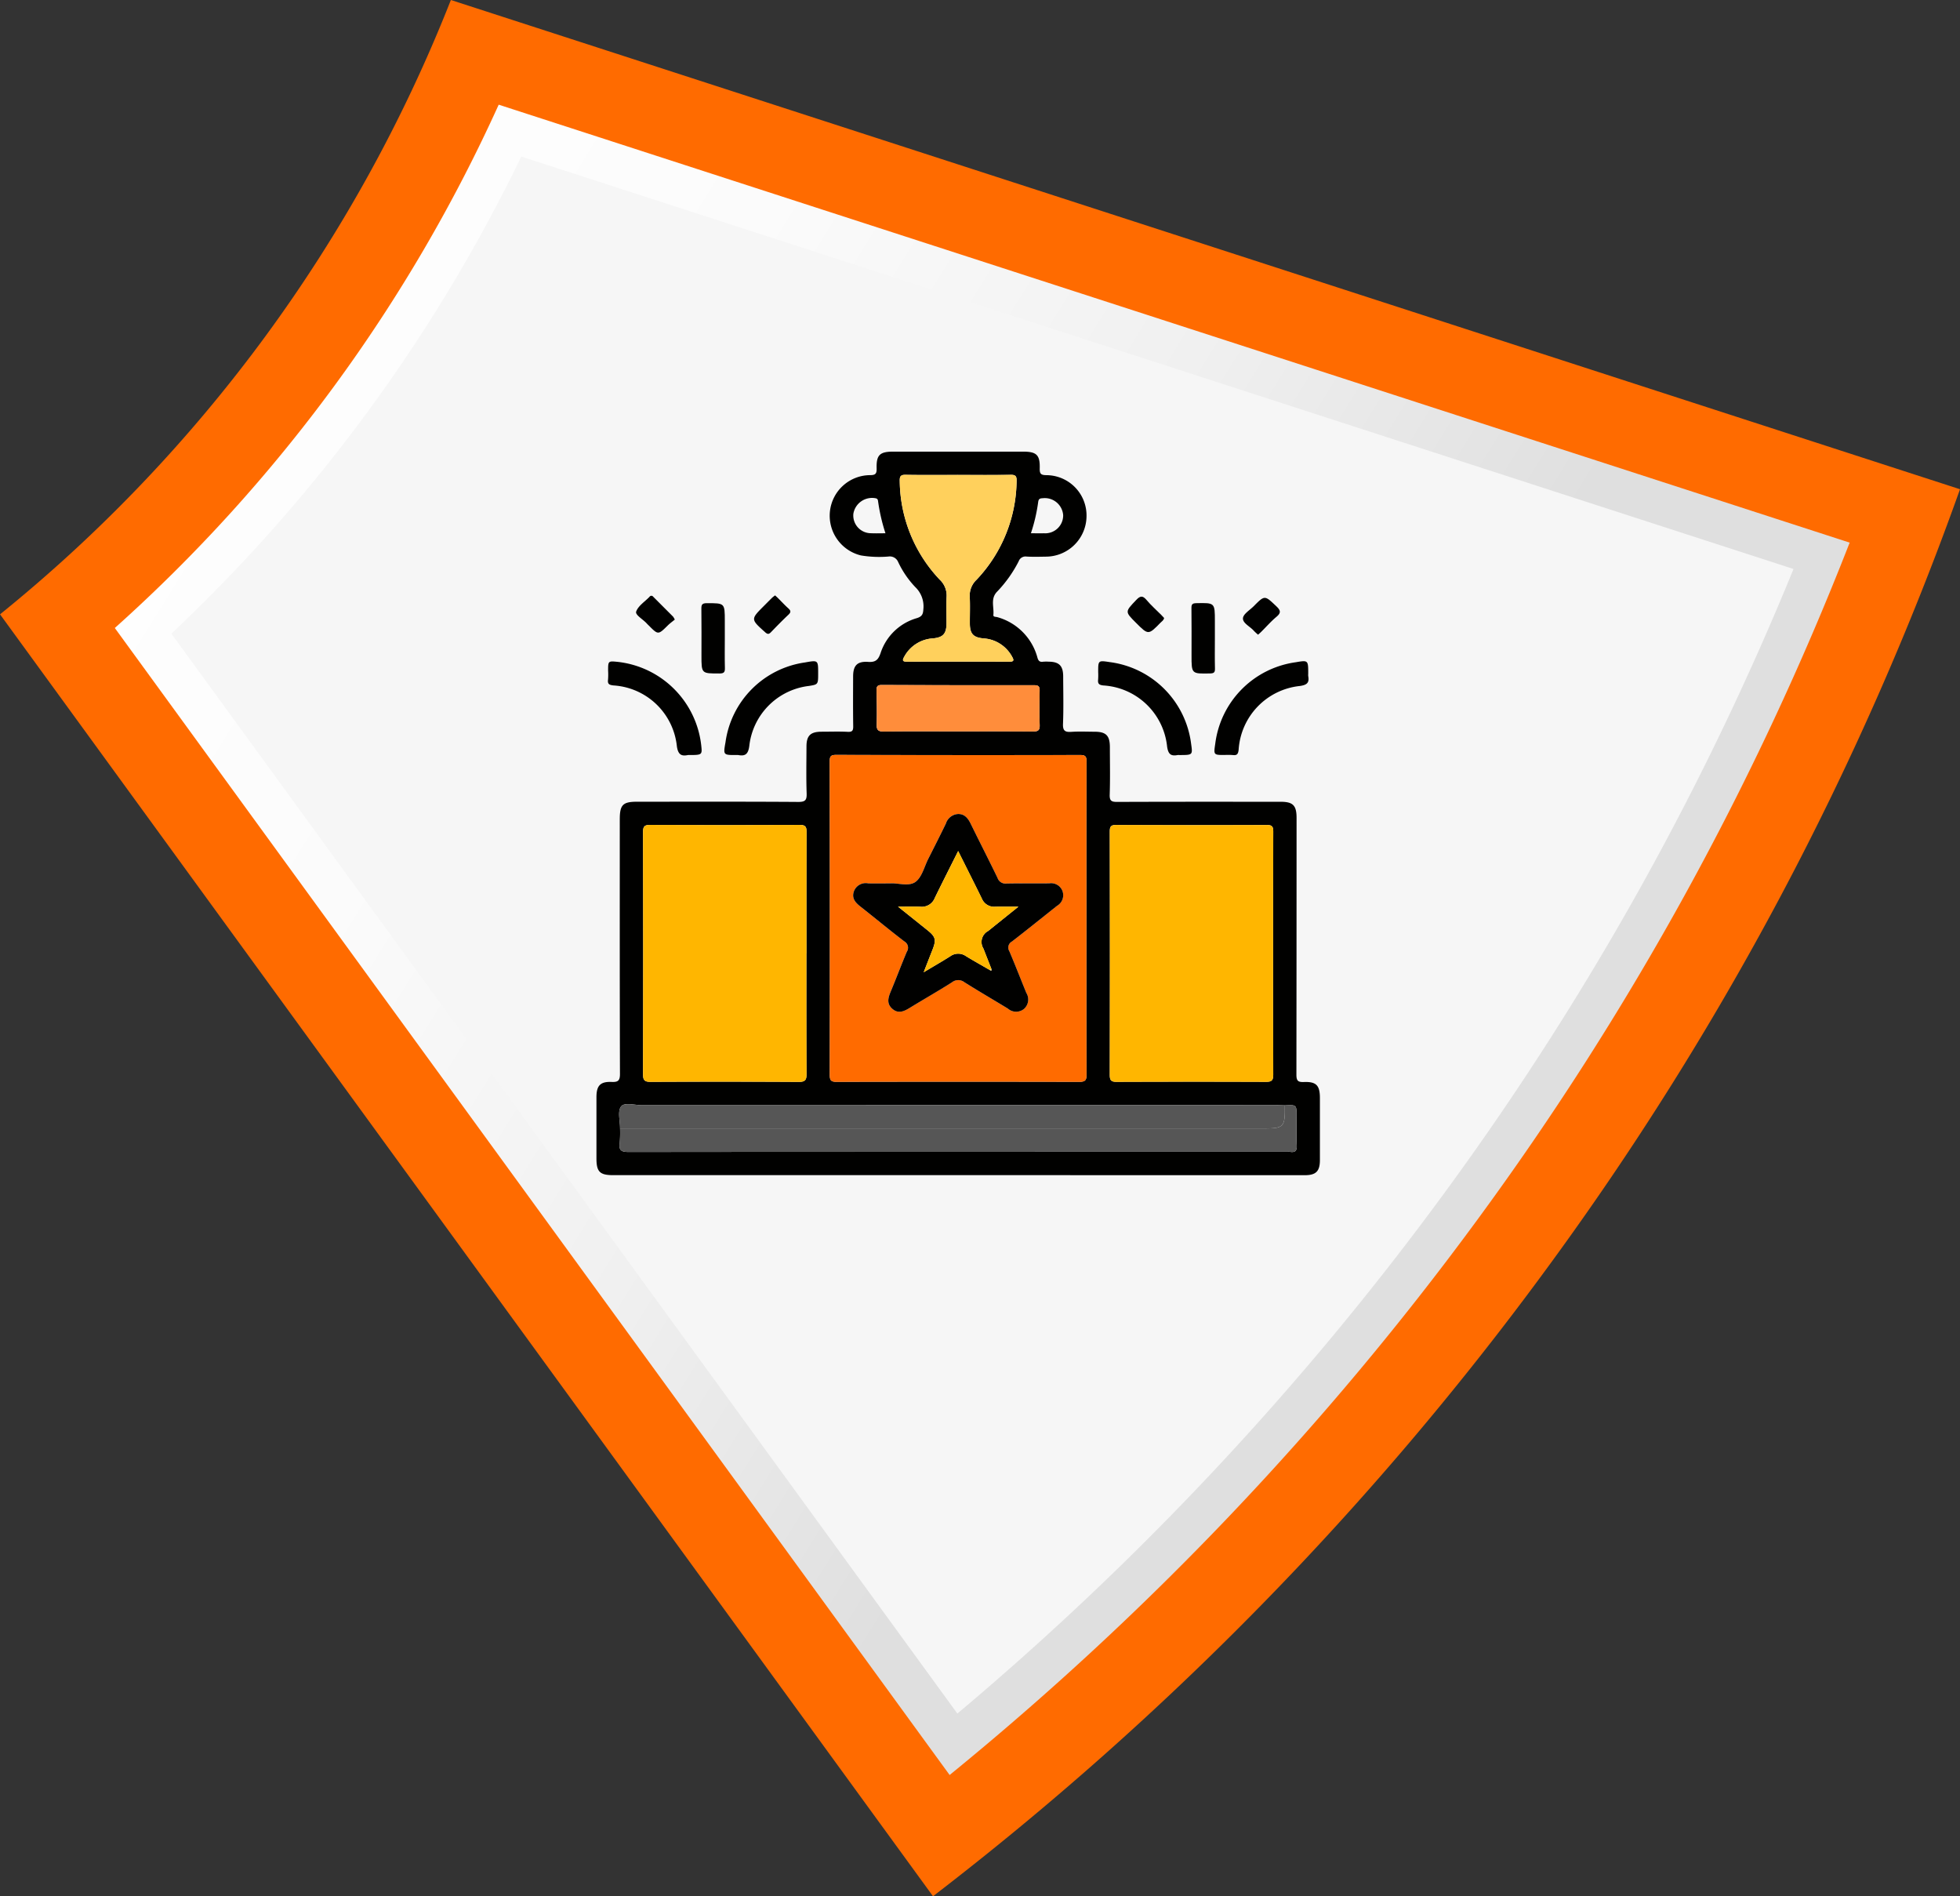 <svg xmlns="http://www.w3.org/2000/svg" xmlns:xlink="http://www.w3.org/1999/xlink" width="248.012" height="239.912" viewBox="0 0 248.012 239.912">
  <rect x="0" y="0" width="248.012" height="239.912" fill="#333333" stroke="none"/>
  <defs>
    <linearGradient id="linear-gradient" x1="4.391" y1="-7.189" x2="5.067" y2="-6.783" gradientUnits="objectBoundingBox">
      <stop offset="0" stop-color="#fff"/>
      <stop offset="0.368" stop-color="#fbfbfb"/>
      <stop offset="0.695" stop-color="#f0f0f0"/>
      <stop offset="1" stop-color="#dfdfdf"/>
    </linearGradient>
  </defs>
  <g id="Grupo_120480" data-name="Grupo 120480" transform="translate(-429.659 -664.213)">
    <g id="Grupo_120217" data-name="Grupo 120217" transform="translate(0 -730)">
      <path id="Trazado_181095" data-name="Trazado 181095" d="M-1625.292,1468.973a384.428,384.428,0,0,1-52.452,98.812,392.777,392.777,0,0,1-77.5,79.2L-1873.3,1484.8a188.892,188.892,0,0,0,57.048-77.725Z" transform="translate(2302.963 -12.863)" fill="#ff6b00"/>
      <path id="Trazado_181104" data-name="Trazado 181104" d="M-1620.463,1492.854a374.611,374.611,0,0,1-47.142,85.711,382.25,382.25,0,0,1-66.745,70.207l-105.635-145.116a199.165,199.165,0,0,0,48.575-66.209Z" transform="translate(2284.172 -29.99)" fill="url(#linear-gradient)"/>
      <path id="Trazado_181105" data-name="Trazado 181105" d="M-1618.312,1504.681a369.955,369.955,0,0,1-44.363,79.2,377.192,377.192,0,0,1-61.441,65.608l-99.457-136.628A206.247,206.247,0,0,0-1779.3,1452.5Z" transform="translate(2274.917 -38.481)" fill="#f6f6f6"/>
    </g>
    <g id="Grupo_120225" data-name="Grupo 120225" transform="translate(1035.676 -788.527)">
      <path id="Trazado_181180" data-name="Trazado 181180" d="M-484.866,1601.417h-43.553c-1.7,0-2.124-.42-2.125-2.114q0-3.876,0-7.751c0-1.456.483-1.987,1.92-1.928.8.033,1.058-.149,1.055-1.019-.035-10.734-.023-21.469-.023-32.2,0-1.84.384-2.232,2.19-2.232,6.8,0,13.6-.022,20.392.026.927.007,1.092-.259,1.063-1.11-.068-1.966-.026-3.936-.02-5.905,0-1.373.507-1.863,1.9-1.869,1.107,0,2.216-.041,3.321.015.6.031.7-.184.691-.725-.031-2.091-.016-4.183-.011-6.275,0-1.379.508-1.941,1.9-1.849.926.061,1.277-.238,1.574-1.114a6.8,6.8,0,0,1,4.6-4.424c.65-.207.781-.5.815-1.129a3.367,3.367,0,0,0-1.018-2.793,12,12,0,0,1-2.175-3.184,1.142,1.142,0,0,0-1.216-.687,14.064,14.064,0,0,1-3.49-.138,5.172,5.172,0,0,1-3.922-5.589,5.136,5.136,0,0,1,5.059-4.569c.69,0,.867-.165.848-.854-.048-1.7.4-2.12,2.1-2.12h16.425c1.707,0,2.155.413,2.113,2.109-.017.664.119.864.834.867a5.1,5.1,0,0,1,5.087,5.2,5.157,5.157,0,0,1-5.112,5.109c-.83.013-1.663.041-2.49-.012a.914.914,0,0,0-.982.6,16.1,16.1,0,0,1-2.711,3.821c-.9.9-.385,1.973-.492,2.967-.03.279.326.223.507.281a7.272,7.272,0,0,1,5.074,5.139c.117.4.291.556.7.5a5.016,5.016,0,0,1,.737-.006c1.31.014,1.812.524,1.816,1.868.006,2,.056,4-.023,6-.036.892.275,1.062,1.066,1.01.98-.065,1.968-.019,2.952-.015,1.433.005,1.91.492,1.913,1.956,0,2,.047,4-.022,6-.028.807.235.926.966.923,6.89-.029,13.779-.018,20.669-.017,1.558,0,2.01.46,2.01,2.043q0,16.24-.02,32.481c0,.789.209.958.957.93,1.563-.058,2.015.438,2.016,2.018q0,3.921,0,7.843c0,1.441-.492,1.93-1.94,1.93Q-462.9,1601.418-484.866,1601.417Zm41.43-8.828c-.368-.01-.737-.029-1.1-.029q-40.134,0-80.268.007c-.909,0-2.2-.408-2.63.173-.457.611-.115,1.82-.122,2.768a15.048,15.048,0,0,1-.044,1.841c-.132.94.214,1.139,1.134,1.138q41.69-.041,83.38-.022a1.726,1.726,0,0,1,.276,0c.656.108.919-.095.878-.825-.069-1.226-.019-2.458-.019-3.688C-441.956,1592.512-441.956,1592.512-443.436,1592.589Zm-25.11-23.562c0-6.643-.008-13.287.013-19.93,0-.617-.117-.836-.793-.835q-15.455.027-30.91-.014c-.675,0-.793.216-.792.834q.033,19.837.009,39.675c0,.711.2.85.874.849q15.363-.033,30.726,0c.764,0,.889-.245.886-.93C-468.556,1582.129-468.546,1575.578-468.546,1569.027Zm-35.43,4.335h.008c0-5.1-.011-10.207.013-15.311,0-.678-.112-.952-.888-.948q-9.454.052-18.908,0c-.754,0-.9.234-.9.933q.036,15.311,0,30.622c0,.784.225.958.977.954q9.362-.045,18.724.005c.855.006.994-.266.989-1.038C-503.992,1583.508-503.976,1578.435-503.976,1573.362Zm59.059.1c0-5.164-.009-10.329.012-15.493,0-.6-.1-.857-.791-.854q-9.545.036-19.09-.007c-.669,0-.807.217-.806.84q.03,15.4,0,30.8c0,.7.2.865.88.862q9.453-.038,18.905,0c.758,0,.9-.239.9-.936C-444.93,1583.607-444.917,1578.535-444.917,1573.463Zm-39.857-60.634c-2.213,0-4.427.023-6.64-.015-.614-.01-.768.174-.752.769a18.4,18.4,0,0,0,5.069,12.506,2.722,2.722,0,0,1,.861,2.127c-.057,1.135-.009,2.274-.015,3.411-.007,1.3-.443,1.766-1.723,1.883a4.431,4.431,0,0,0-3.634,2.336c-.273.475-.17.615.38.613q6.455-.023,12.911,0c.553,0,.649-.139.378-.613a4.426,4.426,0,0,0-3.635-2.336c-1.283-.117-1.715-.581-1.721-1.883-.006-1.137.042-2.277-.015-3.411a2.725,2.725,0,0,1,.863-2.125,18.451,18.451,0,0,0,5.067-12.509c.017-.6-.142-.777-.753-.767C-480.347,1512.852-482.561,1512.829-484.774,1512.829Zm-.1,32.443c3.194,0,6.388-.016,9.582.014.635.006.853-.155.831-.814-.049-1.442-.031-2.887-.006-4.33.008-.488-.093-.709-.651-.708q-9.674.011-19.348-.03c-.573,0-.649.245-.639.72.03,1.412.065,2.826.021,4.237-.022.706.155.941.9.931C-491.08,1545.246-487.977,1545.272-484.875,1545.272Zm-9.1-25.063a23.432,23.432,0,0,1-.922-3.955c-.036-.248-.026-.433-.382-.485a2.4,2.4,0,0,0-2.757,1.966,2.244,2.244,0,0,0,2.234,2.469C-495.229,1520.23-494.649,1520.208-493.98,1520.208Zm18.41,0c.623,0,1.141.009,1.659,0a2.264,2.264,0,0,0,2.417-2.3,2.33,2.33,0,0,0-2.6-2.133c-.374.013-.513.1-.564.5A21.5,21.5,0,0,1-475.57,1520.211Z" fill="#010100"/>
      <path id="Trazado_181181" data-name="Trazado 181181" d="M-463.454,1629.269c-1.616,0-1.616,0-1.328-1.624a11.831,11.831,0,0,1,10.052-10.088c1.671-.3,1.671-.3,1.671,1.36,0,1.423,0,1.423-1.161,1.611a8.605,8.605,0,0,0-7.556,7.627c-.144,1-.5,1.284-1.4,1.115A1.544,1.544,0,0,0-463.454,1629.269Z" transform="translate(-49.432 -81.005)" fill="#010100"/>
      <path id="Trazado_181182" data-name="Trazado 181182" d="M-201.629,1619a1.566,1.566,0,0,0,0,.276c.157.857-.154,1.128-1.062,1.26a8.661,8.661,0,0,0-7.743,8.061c-.065.571-.219.741-.757.674a8.258,8.258,0,0,0-1.014-.008c-1.4,0-1.4,0-1.186-1.437a11.906,11.906,0,0,1,10.174-10.293C-201.629,1617.263-201.629,1617.263-201.629,1619Z" transform="translate(-238.85 -81.006)" fill="#010100"/>
      <path id="Trazado_181183" data-name="Trazado 181183" d="M-514.512,1629.361c-.733.144-1.256.076-1.419-1.131a8.6,8.6,0,0,0-8.013-7.673c-.54-.062-.772-.168-.694-.739a8.227,8.227,0,0,0,.009-1.106c0-1.26,0-1.26,1.237-1.134a11.963,11.963,0,0,1,10.544,10.543C-512.715,1629.361-512.715,1629.361-514.512,1629.361Z" transform="translate(-4.439 -81.097)" fill="#010100"/>
      <path id="Trazado_181184" data-name="Trazado 181184" d="M-262.951,1629.281a1,1,0,0,0-.184,0c-.874.168-1.205-.109-1.345-1.075a8.638,8.638,0,0,0-8.069-7.728c-.6-.066-.712-.264-.658-.773a8.7,8.7,0,0,0,.006-.922c0-1.48,0-1.48,1.452-1.261a11.92,11.92,0,0,1,10.311,10.367C-261.241,1629.281-261.241,1629.281-262.951,1629.281Z" transform="translate(-193.855 -81.016)" fill="#010100"/>
      <path id="Trazado_181185" data-name="Trazado 181185" d="M-473.749,1592.083c0,1.23-.023,2.461.011,3.689.014.52-.058.74-.677.74-2.288,0-2.288.03-2.288-2.254,0-1.968.016-3.936-.011-5.9-.007-.519.058-.74.677-.74,2.287,0,2.287-.03,2.287,2.254Z" transform="translate(-40.553 -58.565)" fill="#010100"/>
      <path id="Trazado_181186" data-name="Trazado 181186" d="M-222.34,1592.087c0,1.261-.021,2.522.011,3.782.012.48-.124.607-.609.617-2.355.049-2.355.066-2.355-2.273,0-2,.015-4-.011-6-.006-.479.124-.607.609-.617,2.355-.049,2.355-.066,2.355,2.274Z" transform="translate(-229.951 -58.544)" fill="#010100"/>
      <path id="Trazado_181187" data-name="Trazado 181187" d="M-505.331,1586.845c-.282.233-.608.465-.89.743-1.214,1.2-1.209,1.2-2.4.005-.086-.086-.177-.169-.259-.26-.465-.522-1.482-1.074-1.336-1.5.252-.731,1.1-1.256,1.689-1.874a.278.278,0,0,1,.461-.011q1.263,1.264,2.525,2.528A2.4,2.4,0,0,1-505.331,1586.845Z" transform="translate(-15.301 -55.715)" fill="#010100"/>
      <path id="Trazado_181188" data-name="Trazado 181188" d="M-447.012,1583.634c.14.131.254.233.362.341.436.434.854.888,1.311,1.3.324.29.346.491.015.8-.759.718-1.493,1.464-2.217,2.217-.276.287-.442.262-.738,0-1.832-1.644-1.841-1.635-.137-3.339.348-.348.691-.7,1.044-1.042A3.7,3.7,0,0,1-447.012,1583.634Z" transform="translate(-60.924 -55.566)" fill="#010100"/>
      <path id="Trazado_181189" data-name="Trazado 181189" d="M-253.409,1586.977c-.053.3-.285.422-.448.589-1.547,1.586-1.549,1.584-3.114.018-1.413-1.413-1.385-1.387.015-2.867.513-.543.821-.617,1.326-.016.568.676,1.239,1.265,1.864,1.893C-253.639,1586.723-253.52,1586.858-253.409,1586.977Z" transform="translate(-205.306 -56.052)" fill="#010100"/>
      <path id="Trazado_181190" data-name="Trazado 181190" d="M-196.967,1589.576a6.467,6.467,0,0,1-.54-.5c-.473-.544-1.415-.957-1.371-1.583.037-.537.867-1.027,1.361-1.524,1.41-1.419,1.387-1.388,2.871.019.551.522.6.829,0,1.33-.677.567-1.265,1.24-1.894,1.865C-196.666,1589.313-196.805,1589.429-196.967,1589.576Z" transform="translate(-249.858 -56.535)" fill="#010100"/>
      <path id="Trazado_181191" data-name="Trazado 181191" d="M-378.393,1686.226c0,6.551-.009,13.1.014,19.653,0,.685-.123.932-.886.93q-15.363-.043-30.726,0c-.671,0-.875-.138-.874-.849q.028-19.837-.009-39.675c0-.618.117-.835.792-.834q15.455.041,30.91.014c.676,0,.795.218.793.835C-378.4,1672.939-378.393,1679.582-378.393,1686.226Zm-24.824-4.522c-1.073,0-1.935.024-2.794-.007a1.59,1.59,0,0,0-1.825,1.065c-.27.846.222,1.38.84,1.867,1.858,1.465,3.682,2.975,5.56,4.413a.911.911,0,0,1,.317,1.3c-.706,1.667-1.336,3.365-2.036,5.034-.33.787-.548,1.538.194,2.189.788.692,1.525.3,2.27-.152,1.754-1.074,3.54-2.1,5.28-3.193a1.272,1.272,0,0,1,1.572-.017c1.817,1.147,3.679,2.224,5.513,3.345a1.574,1.574,0,0,0,2.036.031,1.587,1.587,0,0,0,.294-2.018c-.724-1.759-1.406-3.536-2.154-5.284a.864.864,0,0,1,.331-1.222c1.923-1.482,3.807-3.014,5.711-4.519a1.545,1.545,0,0,0,.694-1.834,1.53,1.53,0,0,0-1.674-1.008c-1.813.03-3.628-.017-5.441.025a1.047,1.047,0,0,1-1.111-.707c-1.112-2.292-2.274-4.561-3.394-6.849-.333-.679-.751-1.232-1.56-1.242a1.721,1.721,0,0,0-1.581,1.206c-.721,1.492-1.473,2.969-2.221,4.448-.512,1.012-.805,2.336-1.625,2.935C-400.884,1682.144-402.272,1681.619-403.217,1681.7Z" transform="translate(-90.153 -117.199)" fill="#ff6b00"/>
      <path id="Trazado_181192" data-name="Trazado 181192" d="M-485.978,1717.607c0,5.073-.016,10.146.017,15.219,0,.772-.133,1.044-.989,1.038q-9.362-.062-18.724-.005c-.752,0-.979-.169-.977-.954q.037-15.311,0-30.622c0-.7.147-.937.9-.933q9.454.048,18.908,0c.776,0,.891.27.888.948-.024,5.1-.013,10.207-.013,15.311Z" transform="translate(-17.998 -144.245)" fill="#ffb600"/>
      <path id="Trazado_181193" data-name="Trazado 181193" d="M-246.535,1717.723c0,5.072-.013,10.144.015,15.216,0,.7-.142.94-.9.936q-9.452-.049-18.905,0c-.678,0-.881-.159-.88-.862q.031-15.4,0-30.8c0-.623.137-.843.806-.84q9.545.041,19.09.007c.687,0,.793.251.791.854C-246.543,1707.394-246.535,1712.558-246.535,1717.723Z" transform="translate(-198.382 -144.26)" fill="#ffb600"/>
      <path id="Trazado_181194" data-name="Trazado 181194" d="M-434.539,1845.133c1.48-.077,1.48-.077,1.48,1.364,0,1.23-.05,2.462.019,3.688.041.73-.221.933-.878.825a1.726,1.726,0,0,0-.276,0q-41.69,0-83.38.022c-.919,0-1.266-.2-1.134-1.138a15.035,15.035,0,0,0,.044-1.841l81.268,0C-434.626,1848.055-434.521,1847.948-434.539,1845.133Z" transform="translate(-8.897 -252.544)" fill="#565656"/>
      <path id="Trazado_181195" data-name="Trazado 181195" d="M-434.676,1844.719c.018,2.815-.087,2.922-2.857,2.922l-81.267,0c.007-.948-.335-2.156.122-2.768.435-.581,1.721-.173,2.63-.173q40.134-.014,80.268-.007C-435.412,1844.69-435.044,1844.709-434.676,1844.719Z" transform="translate(-8.76 -252.131)" fill="#565656"/>
      <path id="Trazado_181196" data-name="Trazado 181196" d="M-367.558,1521.8c2.213,0,4.427.022,6.64-.015.611-.01.769.168.753.767a18.451,18.451,0,0,1-5.067,12.509,2.725,2.725,0,0,0-.863,2.125c.057,1.135.009,2.274.015,3.411.006,1.3.439,1.767,1.721,1.883a4.426,4.426,0,0,1,3.635,2.336c.271.474.175.615-.378.613q-6.455-.023-12.911,0c-.551,0-.653-.137-.38-.613a4.431,4.431,0,0,1,3.634-2.336c1.281-.117,1.716-.583,1.723-1.883.006-1.137-.042-2.277.015-3.411a2.722,2.722,0,0,0-.861-2.127,18.4,18.4,0,0,1-5.069-12.506c-.016-.6.137-.779.752-.769C-371.985,1521.826-369.772,1521.8-367.558,1521.8Z" transform="translate(-117.216 -8.974)" fill="#ffd05c"/>
      <path id="Trazado_181197" data-name="Trazado 181197" d="M-376.64,1635.457c-3.1,0-6.2-.026-9.306.019-.75.011-.927-.224-.9-.931.044-1.411.009-2.825-.021-4.237-.01-.475.066-.722.639-.72q9.674.042,19.348.03c.558,0,.659.22.651.708-.024,1.443-.042,2.888.006,4.33.022.66-.2.82-.831.814C-370.252,1635.441-373.446,1635.457-376.64,1635.457Z" transform="translate(-108.235 -90.185)" fill="#ff8d3b"/>
      <path id="Trazado_181198" data-name="Trazado 181198" d="M-394.169,1704.531c.945-.085,2.333.44,3.2-.193.819-.6,1.112-1.924,1.624-2.935.748-1.479,1.5-2.956,2.221-4.448a1.721,1.721,0,0,1,1.581-1.206c.81.01,1.228.563,1.56,1.242,1.121,2.289,2.282,4.557,3.395,6.849a1.047,1.047,0,0,0,1.111.707c1.813-.042,3.628.005,5.441-.025a1.53,1.53,0,0,1,1.674,1.008,1.545,1.545,0,0,1-.694,1.834c-1.9,1.505-3.789,3.037-5.711,4.519a.864.864,0,0,0-.331,1.222c.747,1.749,1.43,3.525,2.154,5.284a1.587,1.587,0,0,1-.294,2.018,1.574,1.574,0,0,1-2.036-.031c-1.834-1.121-3.7-2.2-5.513-3.345a1.272,1.272,0,0,0-1.572.017c-1.74,1.1-3.526,2.12-5.28,3.193-.744.456-1.482.844-2.27.152-.741-.651-.524-1.4-.194-2.189.7-1.669,1.33-3.367,2.036-5.034a.911.911,0,0,0-.317-1.3c-1.879-1.438-3.7-2.948-5.56-4.413-.618-.487-1.11-1.021-.84-1.867a1.59,1.59,0,0,1,1.825-1.065C-396.1,1704.554-395.242,1704.531-394.169,1704.531Zm12.591,10.957.209.091,0-.235c-.335-.855-.673-1.708-1.005-2.564a1.574,1.574,0,0,1,.606-2.235c1.209-.975,2.421-1.947,3.819-3.069-1.129,0-2.034-.018-2.939.005a1.674,1.674,0,0,1-1.687-1.029c-.672-1.377-1.363-2.744-2.047-4.115-.292-.584-.585-1.167-.951-1.9-1.052,2.1-2.023,4.01-2.958,5.934a1.763,1.763,0,0,1-1.823,1.111c-.868-.037-1.739-.008-2.827-.008l3.7,2.961c1.067.853,1.16,1.224.644,2.528-.341.865-.675,1.732-1.1,2.811,1.268-.76,2.329-1.37,3.364-2.023a1.7,1.7,0,0,1,1.977-.023C-383.6,1714.339-382.584,1714.9-381.578,1715.488Z" transform="translate(-99.202 -140.025)" fill="#010100"/>
      <path id="Trazado_181199" data-name="Trazado 181199" d="M-364.228,1729.818c-1.006-.584-2.024-1.149-3.015-1.757a1.7,1.7,0,0,0-1.977.023c-1.034.653-2.1,1.264-3.364,2.023.42-1.079.754-1.947,1.1-2.811.515-1.3.423-1.675-.644-2.528l-3.7-2.961c1.088,0,1.958-.029,2.827.008a1.763,1.763,0,0,0,1.823-1.111c.936-1.924,1.907-3.831,2.958-5.934.366.731.66,1.314.951,1.9.684,1.371,1.375,2.738,2.047,4.115a1.674,1.674,0,0,0,1.687,1.029c.9-.023,1.81-.005,2.939-.005-1.4,1.123-2.61,2.094-3.819,3.069a1.574,1.574,0,0,0-.606,2.235c.332.856.67,1.709,1.005,2.564Z" transform="translate(-116.551 -154.356)" fill="#ffb600"/>
      <path id="Trazado_181200" data-name="Trazado 181200" d="M-328.576,1775.2l0,.235-.209-.091Z" transform="translate(-151.996 -199.878)" fill="#f8d166"/>
    </g>
  </g>
</svg>
